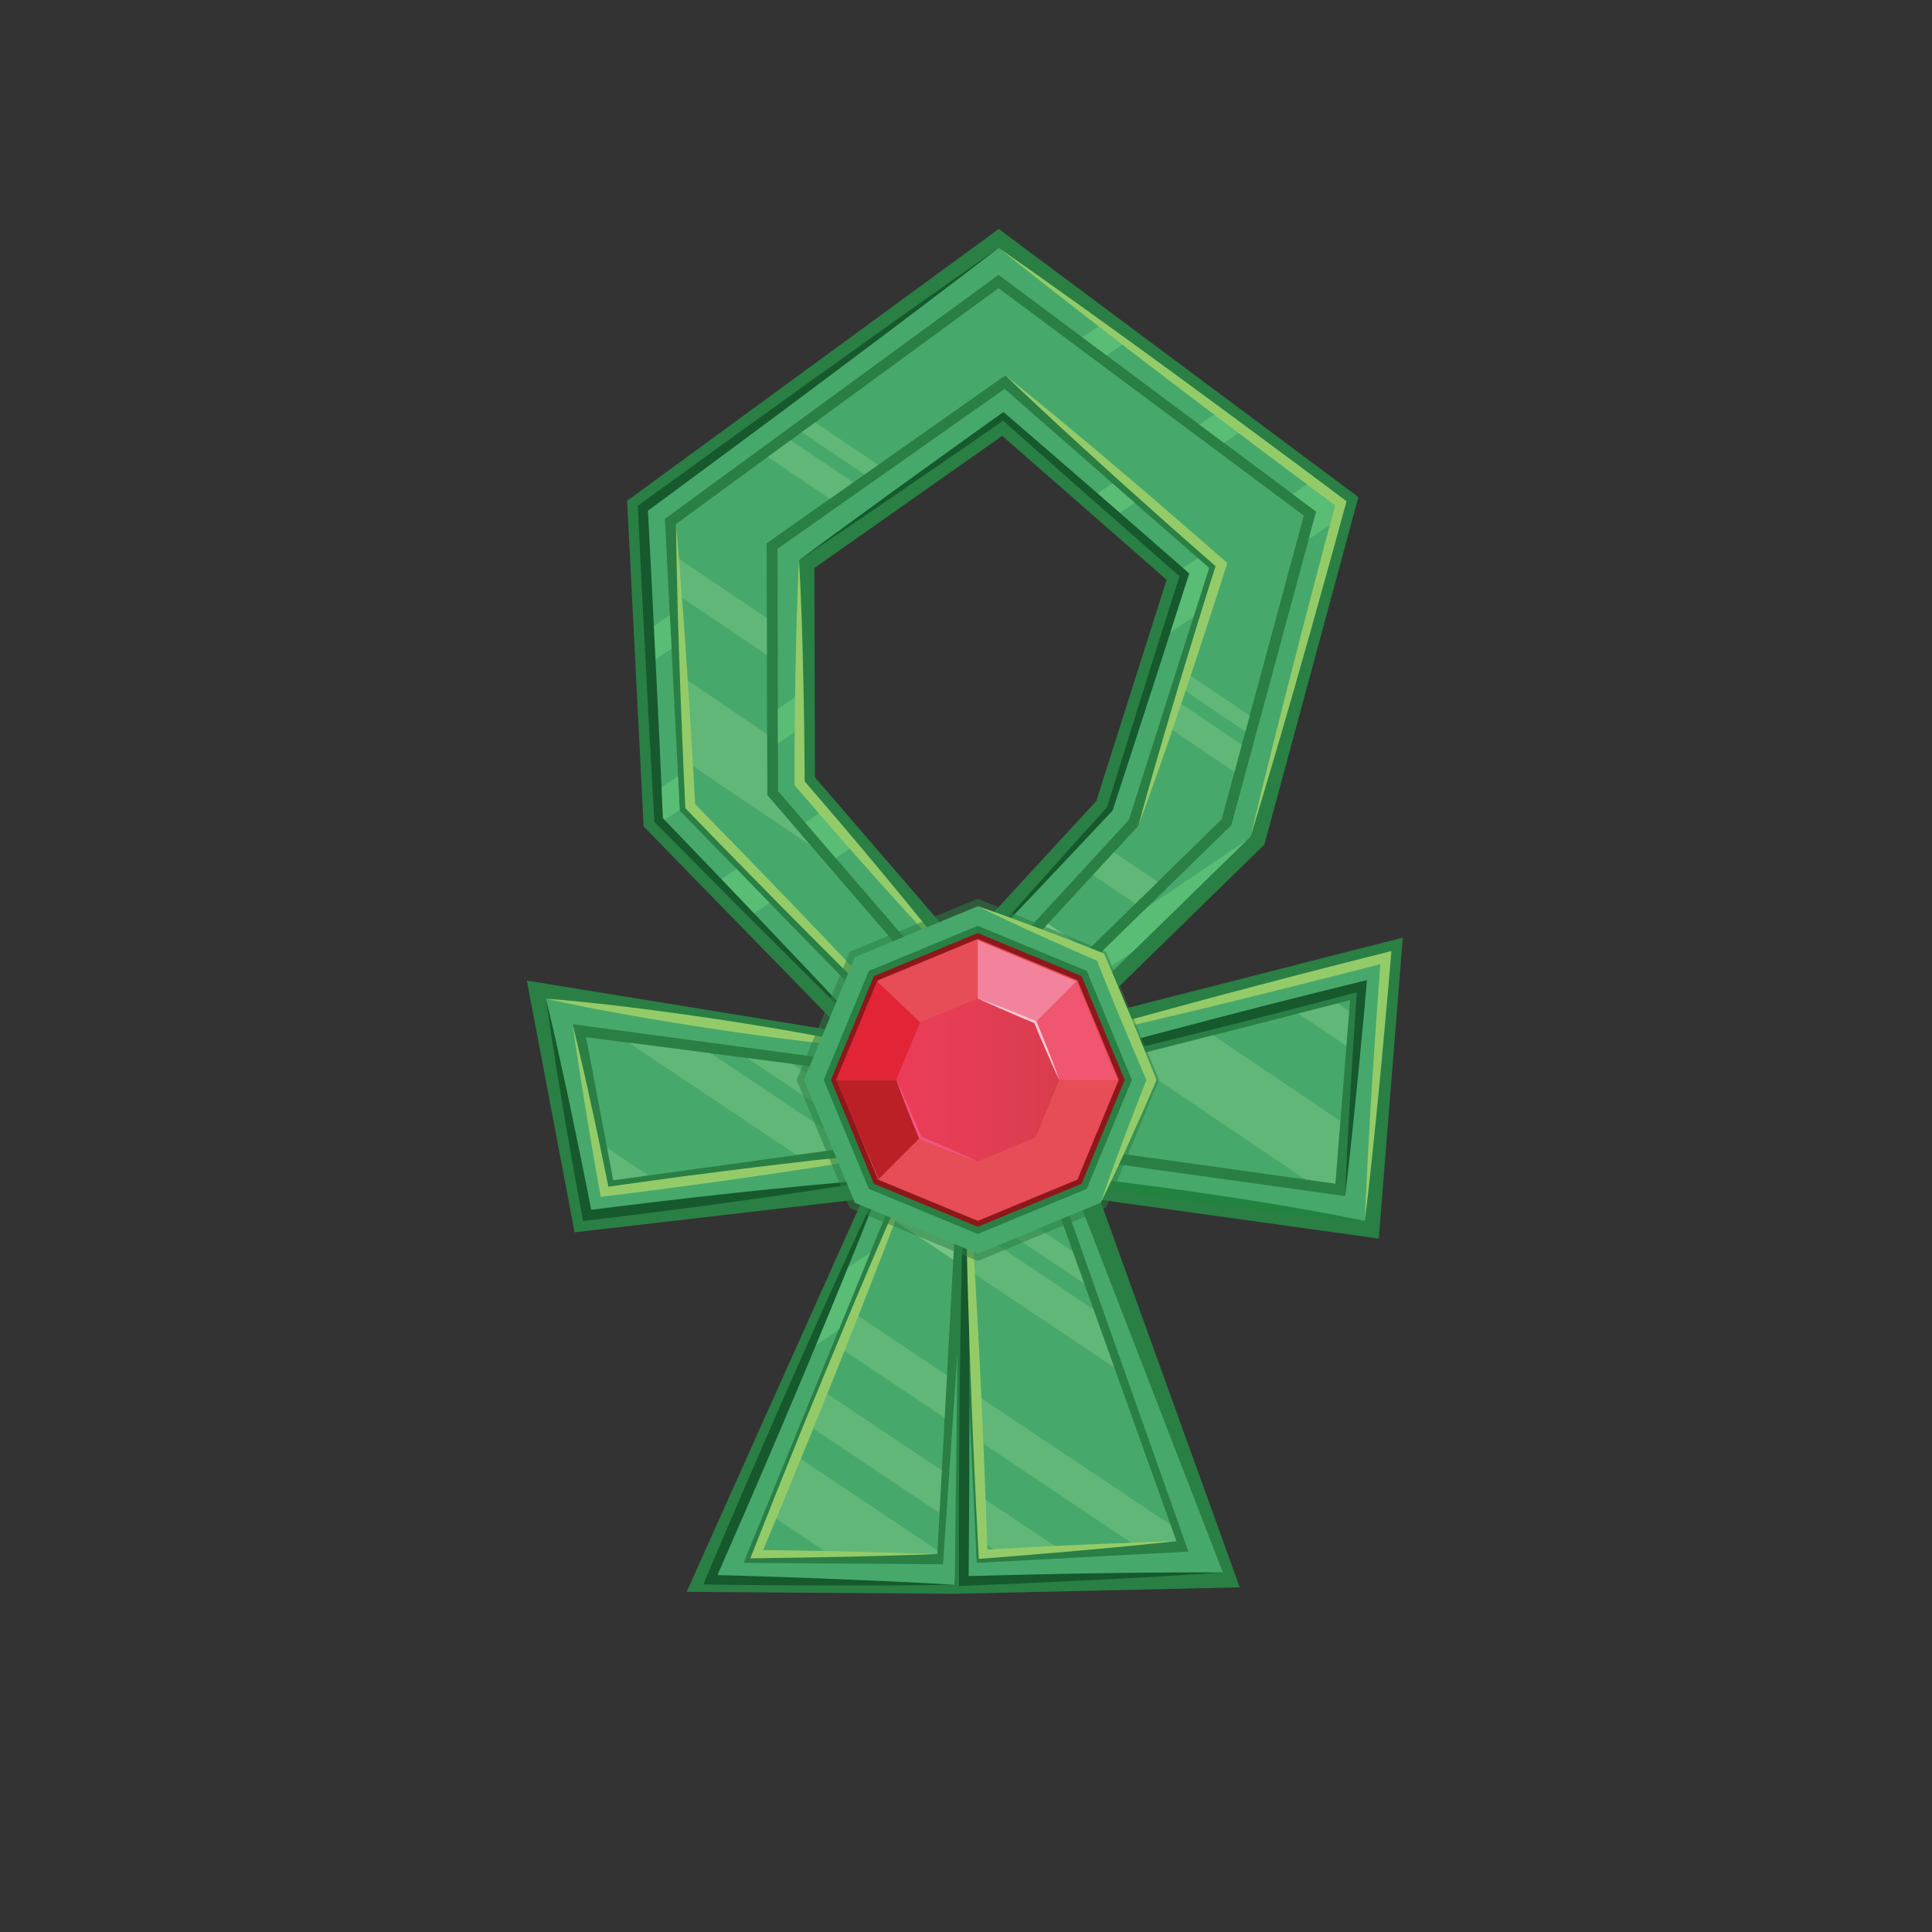 <svg xmlns="http://www.w3.org/2000/svg" xml:space="preserve" id="Layer_1" x="0" y="0" style="enable-background:new 0 0 2000 2000" version="1.1" viewBox="0 0 2000 2000">
  <rect x="0" y="0" width="2000" height="2000" fill="#333333" stroke="none"/>
  <style>
    .st49{fill:#2a7f44}.st50{fill:#47a86b}.st51{opacity:.53}.st51,.st52{fill:#77c484}.st53{fill:#94cb69}.st54{fill:#15592d}.st56{fill:#5abd76}
  </style>
  <path d="m843.6 804.7-.5-216.7 194.4-136.8 170.2 149-72.8 229-139.6 151.5-151.7-176zm583.7 477.5 24.9-311.6-327.6 83.7 184.3-180 97.3-359.7L1033.9 237 649.2 518.4l17.1 337.2 207.7 213-328.6-53.5 49.4 260.6 298.4-34.6-182.4 406.8 277.3 2 58.9-420.7 380.3 53z" class="st49"/>
  <path d="m1239.9 577.7-65.2-57-23.1-20.3-88.2-77.2-23.2-20.3-.3-.2-13.6 9.6-221.5 155.9.1 29.3.3 136.4.1 35.8.1 49.2 28.2 32.7 31.6 36.7 129.1 149.8 174.3-189.3 66.9-210.2 16.1-50.7-11.7-10.2zm-34.2 81-56.8 178.6-154 167.2-111-128.9-31.7-36.6-24.5-28.4-.1-55.9-.1-35.8-.3-136.4v-2.7L1038.5 431l5.8 5.1 88.2 77.2 23.1 20.3 65.2 57 5.2 4.5-20.3 63.6zM1006 1184.1l-3 43.6 54.1-36.5-51.1-7.1zm-51.6-87.7L796.6 934.6l-18.8 12.7 135.4 138.9-279.2-42-26.7 18 331.7 44.6 29.4 4-14-14.4zm285.5-518.7-65.2-57-23.1-20.3-88.2-77.2-23.2-20.3-.3-.2-13.6 9.6-221.5 155.9.1 29.3.3 136.4.1 35.8.1 49.2 28.2 32.7 31.6 36.7 129.1 149.8 174.3-189.3 66.9-210.2 16.1-50.7-11.7-10.2zm-34.2 81-56.8 178.6-154 167.2-111-128.9-31.7-36.6-24.5-28.4-.1-55.9-.1-35.8-.3-136.4v-2.7L1038.5 431l5.8 5.1 88.2 77.2 23.1 20.3 65.2 57 5.2 4.5-20.3 63.6zm34.2-81-65.2-57-23.1-20.3-88.2-77.2-23.2-20.3-.3-.2-13.6 9.6-221.5 155.9.1 29.3.3 136.4.1 35.8.1 49.2 28.2 32.7 31.6 36.7 129.1 149.8 174.3-189.3 66.9-210.2 16.1-50.7-11.7-10.2zm-34.2 81-56.8 178.6-154 167.2-111-128.9-31.7-36.6-24.5-28.4-.1-55.9-.1-35.8-.3-136.4v-2.7L1038.5 431l5.8 5.1 88.2 77.2 23.1 20.3 65.2 57 5.2 4.5-20.3 63.6zM1006 1184.1l-3 43.6 54.1-36.5-51.1-7.1zm233.9-606.4-65.2-57-23.1-20.3-88.2-77.2-23.2-20.3-.3-.2-13.6 9.6-221.5 155.9.1 29.3.3 136.4.1 35.8.1 49.2 28.2 32.7 31.6 36.7 129.1 149.8 174.3-189.3 66.9-210.2 16.1-50.7-11.7-10.2zm-34.2 81-56.8 178.6-154 167.2-111-128.9-31.7-36.6-24.5-28.4-.1-55.9-.1-35.8-.3-136.4v-2.7L1038.5 431l5.8 5.1 88.2 77.2 23.1 20.3 65.2 57 5.2 4.5-20.3 63.6zm34.2-81-65.2-57-23.1-20.3-88.2-77.2-23.2-20.3-.3-.2-13.6 9.6-221.5 155.9.1 29.3.3 136.4.1 35.8.1 49.2 28.2 32.7 31.6 36.7 129.1 149.8 174.3-189.3 66.9-210.2 16.1-50.7-11.7-10.2zm-34.2 81-56.8 178.6-154 167.2-111-128.9-31.7-36.6-24.5-28.4-.1-55.9-.1-35.8-.3-136.4v-2.7L1038.5 431l5.8 5.1 88.2 77.2 23.1 20.3 65.2 57 5.2 4.5-20.3 63.6zM1006 1184.1l-3 43.6 54.1-36.5-51.1-7.1zm233.9-606.4-65.2-57-23.1-20.3-88.2-77.2-23.2-20.3-.3-.2-13.6 9.6-221.5 155.9.1 29.3.3 136.4.1 35.8.1 49.2 28.2 32.7 31.6 36.7 129.1 149.8 174.3-189.3 66.9-210.2 16.1-50.7-11.7-10.2zm-34.2 81-56.8 178.6-154 167.2-111-128.9-31.7-36.6-24.5-28.4-.1-55.9-.1-35.8-.3-136.4v-2.7L1038.5 431l5.8 5.1 88.2 77.2 23.1 20.3 65.2 57 5.2 4.5-20.3 63.6zm34.2-81-65.2-57-23.1-20.3-88.2-77.2-23.2-20.3-.3-.2-13.6 9.6-221.5 155.9.1 29.3.3 136.4.1 35.8.1 49.2 28.2 32.7 31.6 36.7 129.1 149.8 174.3-189.3 66.9-210.2 16.1-50.7-11.7-10.2zm-34.2 81-56.8 178.6-154 167.2-111-128.9-31.7-36.6-24.5-28.4-.1-55.9-.1-35.8-.3-136.4v-2.7L1038.5 431l5.8 5.1 88.2 77.2 23.1 20.3 65.2 57 5.2 4.5-20.3 63.6zM1006 1184.1l-3 43.6 54.1-36.5-51.1-7.1zm233.9-606.4-65.2-57-23.1-20.3-88.2-77.2-23.2-20.3-.3-.2-13.6 9.6-221.5 155.9.1 29.3.3 136.4.1 35.8.1 49.2 28.2 32.7 31.6 36.7 129.1 149.8 174.3-189.3 66.9-210.2 16.1-50.7-11.7-10.2zm-34.2 81-56.8 178.6-154 167.2-111-128.9-31.7-36.6-24.5-28.4-.1-55.9-.1-35.8-.3-136.4v-2.7L1038.5 431l5.8 5.1 88.2 77.2 23.1 20.3 65.2 57 5.2 4.5-20.3 63.6zm34.2-81-65.2-57-23.1-20.3-88.2-77.2-23.2-20.3-.3-.2-13.6 9.6-221.5 155.9.1 29.3.3 136.4.1 35.8.1 49.2 28.2 32.7 31.6 36.7 129.1 149.8 174.3-189.3 66.9-210.2 16.1-50.7-11.7-10.2zm-34.2 81-56.8 178.6-154 167.2-111-128.9-31.7-36.6-24.5-28.4-.1-55.9-.1-35.8-.3-136.4v-2.7L1038.5 431l5.8 5.1 88.2 77.2 23.1 20.3 65.2 57 5.2 4.5-20.3 63.6zM1006 1184.1l-3 43.6 54.1-36.5-51.1-7.1zm233.9-606.4-65.2-57-23.1-20.3-88.2-77.2-23.2-20.3-.3-.2-13.6 9.6-221.5 155.9.1 29.3.3 136.4.1 35.8.1 49.2 28.2 32.7 31.6 36.7 129.1 149.8 174.3-189.3 66.9-210.2 16.1-50.7-11.7-10.2zm-34.2 81-56.8 178.6-154 167.2-111-128.9-31.7-36.6-24.5-28.4-.1-55.9-.1-35.8-.3-136.4v-2.7L1038.5 431l5.8 5.1 88.2 77.2 23.1 20.3 65.2 57 5.2 4.5-20.3 63.6zm34.2-81-65.2-57-23.1-20.3-88.2-77.2-23.2-20.3-.3-.2-13.6 9.6-221.5 155.9.1 29.3.3 136.4.1 35.8.1 49.2 28.2 32.7 31.6 36.7 129.1 149.8 174.3-189.3 66.9-210.2 16.1-50.7-11.7-10.2zm-34.2 81-56.8 178.6-154 167.2-111-128.9-31.7-36.6-24.5-28.4-.1-55.9-.1-35.8-.3-136.4v-2.7L1038.5 431l5.8 5.1 88.2 77.2 23.1 20.3 65.2 57 5.2 4.5-20.3 63.6zm34.2-81-65.2-57-23.1-20.3-88.2-77.2-23.2-20.3-.3-.2-13.6 9.6-221.5 155.9.1 29.3.3 136.4.1 35.8.1 49.2 28.2 32.7 31.6 36.7 129.1 149.8 174.3-189.3 66.9-210.2 16.1-50.7-11.7-10.2zm-34.2 81-56.8 178.6-154 167.2-111-128.9-31.7-36.6-24.5-28.4-.1-55.9-.1-35.8-.3-136.4v-2.7L1038.5 431l5.8 5.1 88.2 77.2 23.1 20.3 65.2 57 5.2 4.5-20.3 63.6zm34.2-81-65.2-57-23.1-20.3-88.2-77.2-23.2-20.3-.3-.2-13.6 9.6-221.5 155.9.1 29.3.3 136.4.1 35.8.1 49.2 28.2 32.7 31.6 36.7 129.1 149.8 174.3-189.3 66.9-210.2 16.1-50.7-11.7-10.2zm-34.2 81-56.8 178.6-154 167.2-111-128.9-31.7-36.6-24.5-28.4-.1-55.9-.1-35.8-.3-136.4v-2.7L1038.5 431l5.8 5.1 88.2 77.2 23.1 20.3 65.2 57 5.2 4.5-20.3 63.6zm98.3 366.1-232.9 59.5 101.3-99L1291 869.5l3.6-3.5 88.4-326.8 5-18.3-30.3-22.6-71.1-53-25.3-18.8-96.2-71.8-25.3-18.8-106-79.1-368.3 269.4 6.3 125.2 1.8 34.7 6.7 132.2 1.6 30.7 2.4 2.5 59.4 60.9 34.1 35 135.4 138.9-279.2-42.1-68.9-10.3 9.6 50.4 33 174.1 130.6-16.1 65.1-8 111-13.7-40.8 94.5-35.3 81.8-102.9 238.5 252.6 5.2 36-369 6-61.1 70.1 9.8 312.7 43.6 21.4-269 .3-3.5-130.5 33.4zm88.5 213.4-264.2-36.9-71.2-10-51.1-7.1-3 43.6-4.2 60.8-22.6 330.7-206.5-1.4 98.6-241.3 32.7-80.1 42.9-105-96.4 12.8-66.3 8.8-155.5 20.7-31-163.2-2-10.4 14.5 1.9 331.7 44.6 29.4 4-14-14.4-157.7-161.7-34.1-35-58.8-60.3v-1l-1.8-34.7-6.7-132.1-1.8-34.7-5.1-99.7 345.4-252.6 86.5 64.5 25.3 18.8 96.2 71.8 25.3 18.8 71.1 53 24.4 18.2-7.7 28.6-80.1 296-86.8 84.8-118.6 115.8-73.3 71.6 253.1-64.6 138.5-35.4 22.3-5.7-17.4 217.5zm-157-599.6 16.1-50.7-11.7-10.3-65.2-57-23.1-20.3-88.2-77.2-23.2-20.3-.3-.2-13.6 9.6-221.5 156 .1 29.3.3 136.4.1 35.8.1 49.2 28.2 32.7 31.6 36.7 129.1 149.8 174.3-189.3 66.9-210.2zm-240.6 366-111-128.9-31.7-36.7-24.5-28.4-.1-55.9-.1-35.8-.3-136.4v-2.7L1038.5 431l5.8 5.1 88.2 77.2 23.1 20.3 65.2 57 5.2 4.5-20.2 63.6-56.8 178.6-154.1 167.3zm245-426.9-65.2-57-23.1-20.3-88.2-77.2-23.2-20.3-.3-.2-13.6 9.6-221.5 155.9.1 29.3.3 136.4.1 35.8.1 49.2 28.2 32.7 31.6 36.7 129.1 149.8 174.3-189.3 66.9-210.2 16.1-50.7-11.7-10.2zm-34.2 81-56.8 178.6-154 167.2-111-128.9-31.7-36.6-24.5-28.4-.1-55.9-.1-35.8-.3-136.4v-2.7L1038.5 431l5.8 5.1 88.2 77.2 23.1 20.3 65.2 57 5.2 4.5-20.3 63.6zm34.2-81-65.2-57-23.1-20.3-88.2-77.2-23.2-20.3-.3-.2-13.6 9.6-221.5 155.9.1 29.3.3 136.4.1 35.8.1 49.2 28.2 32.7 31.6 36.7 129.1 149.8 174.3-189.3 66.9-210.2 16.1-50.7-11.7-10.2zm-34.2 81-56.8 178.6-154 167.2-111-128.9-31.7-36.6-24.5-28.4-.1-55.9-.1-35.8-.3-136.4v-2.7L1038.5 431l5.8 5.1 88.2 77.2 23.1 20.3 65.2 57 5.2 4.5-20.3 63.6zM1006 1184.1l-3 43.6 54.1-36.5-51.1-7.1zm233.9-606.4-65.2-57-23.1-20.3-88.2-77.2-23.2-20.3-.3-.2-13.6 9.6-221.5 155.9.1 29.3.3 136.4.1 35.8.1 49.2 28.2 32.7 31.6 36.7 129.1 149.8 174.3-189.3 66.9-210.2 16.1-50.7-11.7-10.2zm-34.2 81-56.8 178.6-154 167.2-111-128.9-31.7-36.6-24.5-28.4-.1-55.9-.1-35.8-.3-136.4v-2.7L1038.5 431l5.8 5.1 88.2 77.2 23.1 20.3 65.2 57 5.2 4.5-20.3 63.6zm34.2-81-65.2-57-23.1-20.3-88.2-77.2-23.2-20.3-.3-.2-13.6 9.6-221.5 155.9.1 29.3.3 136.4.1 35.8.1 49.2 28.2 32.7 31.6 36.7 129.1 149.8 174.3-189.3 66.9-210.2 16.1-50.7-11.7-10.2zm-34.2 81-56.8 178.6-154 167.2-111-128.9-31.7-36.6-24.5-28.4-.1-55.9-.1-35.8-.3-136.4v-2.7L1038.5 431l5.8 5.1 88.2 77.2 23.1 20.3 65.2 57 5.2 4.5-20.3 63.6zM1006 1184.1l-3 43.6 54.1-36.5-51.1-7.1zm233.9-606.4-65.2-57-23.1-20.3-88.2-77.2-23.2-20.3-.3-.2-13.6 9.6-221.5 155.9.1 29.3.3 136.4.1 35.8.1 49.2 28.2 32.7 31.6 36.7 129.1 149.8 174.3-189.3 66.9-210.2 16.1-50.7-11.7-10.2zm-34.2 81-56.8 178.6-154 167.2-111-128.9-31.7-36.6-24.5-28.4-.1-55.9-.1-35.8-.3-136.4v-2.7L1038.5 431l5.8 5.1 88.2 77.2 23.1 20.3 65.2 57 5.2 4.5-20.3 63.6zm34.2-81-65.2-57-23.1-20.3-88.2-77.2-23.2-20.3-.3-.2-13.6 9.6-221.5 155.9.1 29.3.3 136.4.1 35.8.1 49.2 28.2 32.7 31.6 36.7 129.1 149.8 174.3-189.3 66.9-210.2 16.1-50.7-11.7-10.2zm-34.2 81-56.8 178.6-154 167.2-111-128.9-31.7-36.6-24.5-28.4-.1-55.9-.1-35.8-.3-136.4v-2.7L1038.5 431l5.8 5.1 88.2 77.2 23.1 20.3 65.2 57 5.2 4.5-20.3 63.6zM1006 1184.1l-3 43.6 54.1-36.5-51.1-7.1zm233.9-606.4-65.2-57-23.1-20.3-88.2-77.2-23.2-20.3-.3-.2-13.6 9.6-221.5 155.9.1 29.3.3 136.4.1 35.8.1 49.2 28.2 32.7 31.6 36.7 129.1 149.8 174.3-189.3 66.9-210.2 16.1-50.7-11.7-10.2zm-34.2 81-56.8 178.6-154 167.2-111-128.9-31.7-36.6-24.5-28.4-.1-55.9-.1-35.8-.3-136.4v-2.7L1038.5 431l5.8 5.1 88.2 77.2 23.1 20.3 65.2 57 5.2 4.5-20.3 63.6zm34.2-81-65.2-57-23.1-20.3-88.2-77.2-23.2-20.3-.3-.2-13.6 9.6-221.5 155.9.1 29.3.3 136.4.1 35.8.1 49.2 28.2 32.7 31.6 36.7 129.1 149.8 174.3-189.3 66.9-210.2 16.1-50.7-11.7-10.2zm-34.2 81-56.8 178.6-154 167.2-111-128.9-31.7-36.6-24.5-28.4-.1-55.9-.1-35.8-.3-136.4v-2.7L1038.5 431l5.8 5.1 88.2 77.2 23.1 20.3 65.2 57 5.2 4.5-20.3 63.6zM1006 1184.1l-3 43.6 54.1-36.5-51.1-7.1zm233.9-606.4-65.2-57-23.1-20.3-88.2-77.2-23.2-20.3-.3-.2-13.6 9.6-221.5 155.9.1 29.3.3 136.4.1 35.8.1 49.2 28.2 32.7 31.6 36.7 129.1 149.8 174.3-189.3 66.9-210.2 16.1-50.7-11.7-10.2zm-34.2 81-56.8 178.6-154 167.2-111-128.9-31.7-36.6-24.5-28.4-.1-55.9-.1-35.8-.3-136.4v-2.7L1038.5 431l5.8 5.1 88.2 77.2 23.1 20.3 65.2 57 5.2 4.5-20.3 63.6zm34.2-81-65.2-57-23.1-20.3-88.2-77.2-23.2-20.3-.3-.2-13.6 9.6-221.5 155.9.1 29.3.3 136.4.1 35.8.1 49.2 28.2 32.7 31.6 36.7 129.1 149.8 174.3-189.3 66.9-210.2 16.1-50.7-11.7-10.2zm-34.2 81-56.8 178.6-154 167.2-111-128.9-31.7-36.6-24.5-28.4-.1-55.9-.1-35.8-.3-136.4v-2.7L1038.5 431l5.8 5.1 88.2 77.2 23.1 20.3 65.2 57 5.2 4.5-20.3 63.6zM1006 1184.1l-3 43.6 54.1-36.5-51.1-7.1zm233.9-606.4-65.2-57-23.1-20.3-88.2-77.2-23.2-20.3-.3-.2-13.6 9.6-221.5 155.9.1 29.3.3 136.4.1 35.8.1 49.2 28.2 32.7 31.6 36.7 129.1 149.8 174.3-189.3 66.9-210.2 16.1-50.7-11.7-10.2zm-34.2 81-56.8 178.6-154 167.2-111-128.9-31.7-36.6-24.5-28.4-.1-55.9-.1-35.8-.3-136.4v-2.7L1038.5 431l5.8 5.1 88.2 77.2 23.1 20.3 65.2 57 5.2 4.5-20.3 63.6zm34.2-81-65.2-57-23.1-20.3-88.2-77.2-23.2-20.3-.3-.2-13.6 9.6-221.5 155.9.1 29.3.3 136.4.1 35.8.1 49.2 28.2 32.7 31.6 36.7 129.1 149.8 174.3-189.3 66.9-210.2 16.1-50.7-11.7-10.2zm-34.2 81-56.8 178.6-154 167.2-111-128.9-31.7-36.6-24.5-28.4-.1-55.9-.1-35.8-.3-136.4v-2.7L1038.5 431l5.8 5.1 88.2 77.2 23.1 20.3 65.2 57 5.2 4.5-20.3 63.6zm34.2-81-65.2-57-23.1-20.3-88.2-77.2-23.2-20.3-.3-.2-13.6 9.6-221.5 155.9.1 29.3.3 136.4.1 35.8.1 49.2 28.2 32.7 31.6 36.7 129.1 149.8 174.3-189.3 66.9-210.2 16.1-50.7-11.7-10.2zm-34.2 81-56.8 178.6-154 167.2-111-128.9-31.7-36.6-24.5-28.4-.1-55.9-.1-35.8-.3-136.4v-2.7L1038.5 431l5.8 5.1 88.2 77.2 23.1 20.3 65.2 57 5.2 4.5-20.3 63.6z" class="st50"/>
  <path d="m1384.8 1038.7-40.9 10.5-88.1 22.5-91.2 23.3-206.3 52.7 25.6-25-163.7-21.3-46.9-6.1-37.8-4.9-84.8-11-44-5.7 21.8 114.8 6.3 33.4 36.2-5 153.6-21.2 56.6-7.8 25.2-3.5 31.3-4.3 21-2.9-5.4 13.3-8.1 19.9-6.5 16-14.6 35.9-39.6 97.4-14.6 35.9-18 44.3-14.6 35.9-12.8 31.5-25.2 62.1-16 39.3h187l.2-3.7 2.1-38.7 2.4-44.1 2.9-54.4 2.4-44.1 6.5-119.6 2.4-44.1 1.1-19.7 1.3-24.4 2.4-44.9 357.4 50 31 4.3 5.2-64.8 6.2-77.8 2.9-36.1.9-11.2-12.8 3.3zm-253.4-133-46.5 50.5 41 27.7 49.6-48.5-44.1-29.7zm0 0-46.5 50.5 41 27.7 49.6-48.5-44.1-29.7zm-97.7-607.4L843.9 437.2 830 447.3l-11.5 8.4-23.7 17.3-95 69.5 1.8 35 2 39.4 4.3 84.8 4.4 87.8 2.3 44.9 275.3 282.2 84.6-82.7 51.4-50.2 49.6-48.5 23.1-22.5 66.1-64.6 13.3-49.3 7.6-28.2 3.7-13.7 4.5-16.4 55.9-206.8-316-235.4zm195 398.6-5.1 16-4.2 13.3-8.7 27.5-32.1 100.9-25.5 27.7-21.6 23.5-46.5 50.5-48.2 52.3-42.6 46.3-154.8-179.4-45.1-52.4-.2-63-.2-82.1-.1-38.2-.2-77.4 65.4-46 24.2-17 11.7-8.2 14.1-9.9 131.7-92.7 223.7 195.8-35.7 112.5zm-97.3 208.8-46.5 50.5 41 27.7 49.6-48.5-44.1-29.7zm0 0-46.5 50.5 41 27.7 49.6-48.5-44.1-29.7z" class="st50"/>
  <path d="m883.3 499.4-24.2 17-64.3-43.4 23.7-17.3zm402.3 271.5-7.6 28.2-67.4-45.5 8.8-27.4zM793.9 678l-90.3-61-2-39.4 92.3 62.2zm359.2 204.2 45.5 30.8-23.1 22.5-44.1-29.8zm243.5 164.4-2.9 36.1-49.8-33.6 40.9-10.4zM839.4 875.5l-127.1-85.8-4.4-87.9 86.2 58.2.2 63.1z" class="st51"/>
  <path d="m1084.9 956.3 41 27.6-51.4 50.2-37.8-25.5z" class="st52"/>
  <path d="m1387.5 1160.5-5.2 64.8-30.9-4.3-186.8-126.1 91.2-23.3zM909.1 481.2l-14.1 9.9-65-43.8 13.9-10.1zm384.7 259.6-4.5 16.5-65.7-44.4 5.1-16z" class="st51"/>
  <path d="M592.8 1060.3c3.5 14.3 6.9 28.7 10.2 43l4.9 21.6 4.7 21.6 2.4 10.8 2.3 10.8 4.5 21.6 4.5 21.6 4.4 21.7-5.5-3.9c26.5-3.8 53-7.4 79.5-11 26.5-3.5 53.1-6.8 79.6-10.1l19.9-2.4 19.9-2.3 19.9-2.3 20-2.1 20-2.1 20-1.9c13.3-1.3 26.7-2.5 40-3.5-13.2 2.5-26.3 4.8-39.5 7.1l-19.8 3.3-19.8 3.2-19.8 3.2-19.8 3-19.8 3-19.8 2.9c-26.5 3.9-53 7.6-79.5 11.1s-53 7-79.6 10.2l-4.7.6-.8-4.5-3.9-21.8c-1.3-7.3-2.5-14.5-3.8-21.8l-3.7-21.8-1.8-10.9-1.8-10.9-3.5-21.8-3.4-21.8c-2.3-14.2-4.4-28.8-6.4-43.4zm-27.7-26.5c29.3 2.2 58.5 5.4 87.6 9 29.1 3.6 58.2 7.6 87.2 11.9 29 4.3 58 9.1 86.9 14.2 28.9 5.2 57.7 10.6 86.4 17.2-29.3-2.2-58.5-5.4-87.6-9-29.1-3.6-58.2-7.6-87.2-12s-58-9.1-86.9-14.2c-28.9-5.1-57.7-10.5-86.4-17.1z" class="st53"/>
  <path d="M914.3 1220.5c-25.4 4.5-50.8 8.4-76.3 12.3l-19.1 2.8c-6.4 1-12.7 1.9-19.1 2.8l-38.2 5.4c-25.5 3.5-51 6.9-76.6 10.2l-38.3 4.8-38.3 4.6-4.8.6-.9-4.8c-3.5-18.7-6.9-37.5-10.2-56.2-3.4-18.7-6.5-37.5-9.7-56.3-1.6-9.4-3.1-18.8-4.7-28.2-1.5-9.4-3.1-18.8-4.5-28.2-1.5-9.4-3-18.8-4.3-28.2-1.4-9.4-2.8-18.8-4.1-28.3 2.3 9.3 4.4 18.5 6.6 27.8 2.2 9.3 4.2 18.6 6.3 27.9 2.1 9.3 4.1 18.6 6.1 27.9 2 9.3 4.1 18.6 6 27.9 3.9 18.6 7.8 37.3 11.6 55.9 3.8 18.7 7.5 37.3 11.1 56l-5.7-4.2 38.3-4.8 38.3-4.6c25.6-3 51.1-5.9 76.7-8.7l38.4-4c6.4-.7 12.8-1.3 19.2-1.9l19.2-1.9c25.7-2.4 51.3-4.8 77-6.6z" class="st54"/>
  <path d="M1071.1 1084.2c30-9 60-17.5 90.2-26l22.6-6.3c7.5-2.1 15.1-4.2 22.6-6.2l45.3-12.3c30.2-8 60.4-16.1 90.7-23.9l45.4-11.7 45.5-11.5 7-1.8-.6 7.2c-1.9 22.7-3.9 45.4-6 68.1-2 22.7-4.2 45.4-6.3 68-1.1 11.3-2.3 22.7-3.4 34s-2.3 22.7-3.5 34c-1.2 11.3-2.4 22.7-3.7 34-1.3 11.3-2.6 22.6-4 34 .4-11.4.9-22.8 1.5-34.2.5-11.4 1.1-22.8 1.7-34.1.6-11.4 1.2-22.8 1.9-34.1.7-11.4 1.3-22.7 2-34.1 1.5-22.7 2.9-45.5 4.5-68.2 1.6-22.7 3.2-45.5 4.9-68.2l6.4 5.4-45.4 11.7-45.5 11.5c-30.3 7.7-60.7 15-91 22.5l-45.6 10.9-22.8 5.4-22.8 5.3c-30.5 7.2-61 14.2-91.6 20.6z" class="st53"/>
  <path d="M1102.3 1205.2c14.9 34.7 29.4 69.6 43.7 104.5l10.7 26.2 10.6 26.3c7.1 17.5 14.1 35 21.1 52.6l20.9 52.7 20.6 52.8c6.9 17.6 13.7 35.2 20.4 52.8 6.7 17.6 13.6 35.2 20.3 52.9l2.5 6.6-7 .2-67.1 1.6c-22.4.4-44.7.9-67.1 1.2-22.4.3-44.7.7-67.1.8-11.2.1-22.4.2-33.6.2-11.2.1-22.4 0-33.6 0 11.2-.8 22.3-1.5 33.5-2.2 11.2-.7 22.3-1.4 33.5-2 22.3-1.3 44.7-2.5 67-3.6 22.3-1.1 44.7-2.1 67-3.2l67-2.8-4.5 6.8c-7-17.6-13.8-35.2-20.6-52.7-6.9-17.6-13.8-35.2-20.5-52.8l-20.3-52.9-20-53c-6.7-17.6-13.3-35.4-19.8-53.1l-9.9-26.6-9.7-26.6c-12.9-35.4-25.7-70.9-38-106.7z" style="fill:#fff4c6"/>
  <path d="m994 1171-5.8 478.9 295.2-6.7-145.5-403.2" class="st49"/>
  <path d="m1102.3 1205.2 163.6 422.6-268.2 8.8 1.9-465.6" class="st50"/>
  <path d="m990.1 1176.5 21 441.4 219.1-11.7-149.2-421.7" class="st49"/>
  <path d="M1412.8 1263.9c-32.2-2.3-64.3-5.6-96.3-9.3-32-3.7-64-7.8-95.9-12.2-31.9-4.4-63.8-9.3-95.6-14.5-31.8-5.3-63.5-10.8-95.1-17.5 32.2 2.3 64.3 5.6 96.3 9.2 32 3.7 64 7.8 95.9 12.2 31.9 4.5 63.8 9.3 95.6 14.5 31.8 5.4 63.5 11 95.1 17.6z" style="fill:#228240"/>
  <path d="m1217.8 1595.4-44.7 2.9-76.7 5.1-62.1 4.1-16.5 1.1-.6-12.5-1.9-47-2.5-58-2-47-5.3-127.5-2-47.1-.9-20.9-1.1-26-1.9-46.1 70.5 6.1 40.4 112.9 11.9 33.2 9.6 26.8 21.5 60.1 58.3 162.9z" class="st50"/>
  <path d="m735.5 1090.2 145.7 97.5-56.6 7.8-173.9-116.3z" class="st51"/>
  <path d="m938.8 1226.2 50.3 33.7-2.4 44.1-62.6-41.9z" class="st52"/>
  <path d="m1153.5 1415.6-148-99-2-47.1 128.5 86zm-525-227.4 42.5 28.5-36.2 4.9zm256 171.4 95.8 64-2.4 44.1-108-72.2zm333.3 235.8-44.7 2.9-160.3-107.2-2-47 201 134.4zm-365.9-155.6 123 82.3-2.4 44.1-135.2-90.5zm244.5 163.6-62.1 4.1-17.1-11.4-1.9-47zm-126 1.5-.2 3.8-112.2-.1-58.8-39.3 25.3-62.1zm152-276.2-119.8-80.1-12.4-8.3-44.9-30.1-38.9-26-133.1-89 46.9 6.1 117.6 78.6 15.6 10.4 38.1 25.6 10 6.7 109 72.9z" class="st51"/>
  <path d="M1265.9 1627.8c-11.2.8-22.3 1.5-33.5 2.2-11.2.7-22.3 1.4-33.5 2l-33.5 1.9-33.5 1.7c-11.2.6-22.3 1.1-33.5 1.6l-33.5 1.6-67 2.8-5.1.2v-5.2l-.1-14.6v-43.7c.1-19.4 0-38.8.2-58.2l.4-58.2c.1-19.4.4-38.8.7-58.2l.4-29.1.5-29.1.5-29.1.7-29.1c.9-38.8 2-77.6 3.5-116.4 1.3 38.8 2 77.6 2.6 116.4l.4 29.1.3 29.1.3 29.1.1 29.1c.1 19.4.2 38.8.2 58.2l-.1 58.2c0 19.4-.2 38.8-.3 58.2l-.2 29.1-.1 14.6-.2 14.6-5.1-5 67.1-1.6 33.5-.7c11.2-.2 22.4-.5 33.5-.6l33.5-.5 33.5-.3c11.2-.1 22.4-.2 33.6-.2 11.3 0 22.5 0 33.7.1z" class="st54"/>
  <path d="M1217.8 1595.4c-16.6 1.8-33.3 3.5-49.9 5.1-16.6 1.6-33.3 3.2-49.9 4.6l-25 2.2-25 2.1c-16.7 1.4-33.3 2.7-50 4l-4.7.3-.3-4.8c-1.9-36-3.7-72-5.2-108s-3-72-4.1-108c-.6-18-1.2-36-1.7-54s-1-36-1.3-54l-.5-27-.4-27c-.2-18-.4-36.1-.4-54.1 1.5 18 2.9 35.9 4.2 53.9l1.9 27 1.7 27c1.2 18 2.2 36 3.2 54 1.1 18 1.9 36 2.9 54 1.9 36 3.5 72 5 108s2.8 72 3.9 108l-4.9-4.4c16.7-1 33.4-1.8 50.1-2.7l25-1.3 25-1.1c16.7-.8 33.4-1.4 50.1-2 16.9-.9 33.6-1.5 50.3-1.8zm-39.3-740.8c6.1-22.9 12.6-45.6 19.1-68.3 6.6-22.7 13.2-45.4 20-68 6.7-22.7 13.7-45.2 20.6-67.8 6.9-22.6 14-45.1 21.2-67.7l1.6 5.6c-18.7-16.3-37.2-32.7-55.8-49.1l-27.7-24.8-13.9-12.4-13.8-12.5-27.5-25-27.4-25.1c-18.1-16.9-36.3-33.7-54.2-50.9 19.4 15.4 38.5 31.2 57.7 47l28.5 23.8 28.4 24 14.2 12 14.1 12.1 28.2 24.2c18.7 16.2 37.4 32.5 56.1 48.8l2.6 2.3-1 3.3c-7.2 22.5-14.4 45-21.8 67.5-7.4 22.4-14.7 44.9-22.3 67.3-7.5 22.4-15.2 44.8-22.9 67.1-7.9 22.1-15.7 44.4-24 66.6z" class="st53"/>
  <path d="m693.4 636.8 1.8 34.7-21.6 14.5-1.8-34.6zm471.7-282.2-19.6 13.2-25.2-18.8 19.6-13.2zm-463.2 449 1.7 34.7-19.4 13.1-2.4-2.5-1.6-30.7zm125.7-48.9-22.3 15-.1-35.8 22.3-15zm324-254.3 23.1 20.2-19.1 12.9-23.1-20.2zm135-55.2-19.6 13.2-25.3-18.8 19.6-13.2z" class="st56"/>
  <path d="m954.4 1096.4 14 14.4-29.4-4z" style="fill:#f5ce30"/>
  <path d="m1291 869.5-118.6 115.8-103.1 69.5L1187.8 939zm-528.5 30.1 34.1 35-18.8 12.6-34.1-34.9zm121.4-23.9-18.7 12.6-31.6-36.7 18.6-12.6zm356-298 11.7 10.2-16.1 50.7-29.8 20.1 20.2-63.6-5.1-4.5zm148.1-56.9-5 18.4-28.3 19 7.8-28.6-24.4-18.2 19.6-13.2zM873.5 1315l27.5-18.5-32.7 80.1-30 20.2z" class="st56"/>
  <path d="M988.1 1640.5c-21.1.4-42.1.6-63.2.7l-31.6.1h-31.6c-10.5 0-21.1-.1-31.6-.1l-31.6-.2c-10.5 0-21.1-.2-31.6-.3l-31.6-.4-7.2-.1 2.8-6.7c7.3-17.4 14.7-34.7 22.1-52l11.1-26c3.7-8.7 7.4-17.3 11.2-25.9l22.5-51.8c3.7-8.6 7.5-17.3 11.3-25.9l11.4-25.8 11.4-25.8 11.5-25.8 11.5-25.8 11.7-25.7c15.6-34.3 31.3-68.5 47.6-102.5-13.6 35.1-27.6 70.1-41.9 104.9l-10.7 26.1-10.8 26.1-10.8 26.1-10.9 26-11 26c-3.6 8.7-7.3 17.4-11 26l-22.2 51.9c-3.7 8.7-7.4 17.3-11.2 25.9l-11.3 25.9c-7.5 17.3-15 34.5-22.6 51.7l-4.4-6.8 31.6.9c10.5.3 21.1.6 31.6 1l31.6 1.1c10.5.4 21 .7 31.6 1.2l31.6 1.3 31.6 1.4c21 1 42 2.1 63.1 3.3z" class="st54"/>
  <path d="m1128.3 1201.2-28.2 19-70.1-9.7-6 61.1-25.2 17 4.2-60.9 54.1-36.4z" style="fill:#dbbf48"/>
  <path d="M1392.5 1238.2c.7-18.2 1.5-36.3 2.5-54.5l1.4-27.2 1.6-27.2c1-18.2 2.2-36.3 3.4-54.4 1.1-18.1 2.4-36.3 3.7-54.4l5.9 5c-34.4 9.2-68.9 18.1-103.4 26.9-34.5 8.8-69 17.5-103.6 25.9l-25.9 6.4-26 6.2c-17.3 4.1-34.6 8.3-52 12.3l-26 6-26 5.9c-17.4 3.9-34.8 7.7-52.2 11.4 17.1-5.1 34.2-10.1 51.3-15l25.7-7.3 25.7-7.2c17.1-4.8 34.3-9.5 51.5-14.1l25.8-7 25.8-6.8c34.4-9.2 68.9-18.1 103.3-27 34.5-8.8 69-17.5 103.6-25.9l6.5-1.6-.6 6.6c-1.6 18.1-3.2 36.2-5 54.3-1.7 18.1-3.4 36.2-5.3 54.3l-2.7 27.1-2.9 27.1c-1.9 18-3.9 36.1-6.1 54.2z" class="st54"/>
  <path d="m913.2 1086.1-29.6-29-29.5-29.1c-19.6-19.5-39.2-38.9-58.7-58.5-19.5-19.5-39.1-39-58.5-58.7L678.6 852l-1.2-1.2-.1-1.7-4.5-80.7-2.2-40.3-2.1-40.3c-1.4-26.9-2.9-53.8-4.2-80.7l-3.9-80.7-.1-2.8 2.2-1.6 23.1-16.8 23.1-16.7 46.2-33.4 23.1-16.7 23.2-16.6 46.3-33.3 46.4-33.1 23.2-16.6 23.3-16.5c15.5-11 31-22 46.6-32.9 15.5-11 31.2-21.8 46.8-32.7-15.1 11.6-30.2 23.2-45.3 34.7-15.1 11.5-30.3 23-45.5 34.5l-22.8 17.2-22.8 17.1-45.6 34.2-45.7 34.1-22.9 17-22.9 17-45.9 33.9-22.9 17-23 16.9 2.1-4.4 4.2 80.7c1.4 26.9 2.7 53.8 4 80.7l2 40.3 1.9 40.3 3.6 80.7-1.3-2.9 57.4 59.8c19.1 19.9 38.1 40 57.2 60s38 40.1 57 60.2l28.4 30.2 28.2 30.2z" style="fill:#16592d"/>
  <path d="m994.9 1004.6 18.8-21.3 18.9-21.3c12.6-14.2 25.2-28.3 37.8-42.4l38-42.3 19-21.1 19.1-21.1-.7 1.2 18.8-60.7 19-60.7 9.5-30.3 9.6-30.3 19.2-60.6 1.3 4.7c-15.7-13.6-31.2-27.4-46.8-41.1l-46.8-41.1L1083 475l-46.6-41.3 4.5.2-53.2 36.7-53.3 36.6-53.4 36.4-27 18.2-26.8 18 26-19.2 26.1-19.1 52.3-38 52.4-37.8 52.5-37.6 2.3-1.6 2.2 1.9 47 40.6 47.1 40.8 46.9 40.9c15.6 13.7 31.3 27.3 46.9 41l2.2 1.9-.9 2.8-19.4 60.5-9.7 30.3-9.8 30.2-19.6 60.5-19.7 60.4-.2.7-.5.5-19.4 20.7-19.5 20.7-39 41.3c-13.1 13.7-26.1 27.5-39.2 41.2l-19.6 20.5-19.7 20.7z" class="st54"/>
  <path d="M989.9 1116.8c-23.9-22.6-47.4-45.6-70.9-68.6-11.7-11.6-23.5-23-35.1-34.6L849 978.8c-23.1-23.3-46.4-46.6-69.3-70.1l-34.5-35.2-34.3-35.4-1.4-1.4-.1-1.9c-.6-12.2-1.2-24.3-1.7-36.5l-1.5-36.5c-1.1-24.3-1.9-48.7-2.8-73.1-.5-12.2-.8-24.4-1.2-36.5-.4-12.2-.8-24.4-1-36.5-.3-12.2-.6-24.4-.8-36.6-.3-12.2-.5-24.4-.6-36.6 1.1 12.1 2.1 24.3 3.1 36.4 1 12.1 1.9 24.3 2.8 36.5 1 12.2 1.8 24.3 2.7 36.5.8 12.2 1.8 24.3 2.5 36.5 1.6 24.3 3.2 48.6 4.6 73l2.2 36.5c.7 12.2 1.3 24.3 2 36.5l-1.5-3.3 34.5 35.2 34.3 35.4c22.9 23.5 45.6 47.3 68.3 71l33.9 35.8c11.3 11.9 22.5 24 33.8 35.9 22.5 23.8 44.9 47.9 66.9 72.4zm-19.7 491.9-23.4.9-23.4.7c-15.6.4-31.2.9-46.7 1.2-15.6.3-31.2.7-46.7.9l-46.7.7-6.6.1 2.5-6.2 21.4-54.1 21.7-54 10.9-27 11.1-26.9c7.4-18 14.7-35.9 22.2-53.8l11.2-26.9c3.7-9 7.5-17.9 11.3-26.9l11.4-26.8c3.8-8.9 7.6-17.9 11.5-26.8l11.5-26.7 11.7-26.7c7.8-17.8 15.7-35.5 23.8-53.2-6.6 18.3-13.3 36.5-20.1 54.7l-10.3 27.3-10.4 27.2c-3.4 9.1-7 18.1-10.5 27.2l-10.6 27.1c-3.5 9.1-7.1 18.1-10.7 27.1l-10.7 27.1c-7.1 18.1-14.4 36-21.7 54.1l-10.9 27-11 27-22.1 53.9-22.4 53.7-4.1-6.1 46.7.7c15.6.2 31.2.6 46.7.9 15.6.3 31.2.8 46.7 1.2l23.4.8c7.8-.1 15.5.2 23.3.6z" class="st53"/>
  <path d="M827.2 579.8c1.1 19.2 1.9 38.5 2.6 57.7.4 9.6.6 19.2.9 28.9.3 9.6.5 19.2.7 28.9.5 19.2.8 38.5 1.1 57.7l.3 28.9c.1 9.6.1 19.2.2 28.9l-1.3-3.4c14 16.1 27.8 32.3 41.7 48.6 13.8 16.3 27.6 32.6 41.2 49l20.4 24.7 20.2 24.8c13.4 16.6 26.8 33.3 39.7 50.3-14.9-15.4-29.3-31.1-43.8-46.7l-21.6-23.7-21.4-23.8c-14.3-15.9-28.4-31.9-42.4-47.9-14-16.1-28-32.2-41.9-48.4l-1.3-1.5V782c0-9.6.1-19.2.2-28.9.1-19.2.4-38.5.8-57.7.2-9.6.3-19.2.6-28.9.3-9.6.5-19.2.8-28.9.6-19.4 1.2-38.6 2.3-57.8z" class="st53"/>
  <path d="m1199.7 1117.9-54.9 132.6-132.6 54.9-132.6-54.9-54.9-132.6 54.9-132.6 132.6-54.9 132.6 54.9z" style="opacity:.53;fill:#2a7f44"/>
  <path d="m885 1245.1-52.7-127.2L885 990.7l127.2-52.6 127.2 52.6 52.6 127.2-52.6 127.2-127.2 52.7z" class="st50"/>
  <path d="m899.4 1230.7-46.7-112.8 46.7-112.8 112.8-46.7 112.8 46.7 46.7 112.8-46.7 112.8-112.8 46.7z" class="st49"/>
  <path d="m1161.2 1117.9-43.7 105.4-105.3 43.6-105.4-43.6-43.6-105.4 43.6-105.3 105.4-43.7 105.3 43.7z" style="fill:#e74d56;stroke:#8d181b;stroke-width:5.684;stroke-miterlimit:10"/>
  <linearGradient id="SVGID_1_" x1="927.802" x2="1096.573" y1="1117.923" y2="1117.923" gradientUnits="userSpaceOnUse">
    <stop offset="0" style="stop-color:#eb3c57"/>
    <stop offset=".359" style="stop-color:#e63d55"/>
    <stop offset=".802" style="stop-color:#dd3d50"/>
    <stop offset="1" style="stop-color:#d83d4c"/>
  </linearGradient>
  <path d="m952.5 1177.6-24.7-59.7 24.7-59.6 59.7-24.8 59.7 24.8 24.7 59.6-24.7 59.7-59.7 24.7z" style="fill:url(#SVGID_1_)"/>
  <path d="M865.5 1117.9h62.3l24.7 59.7-42.9 42.9z" style="fill:#ba2026"/>
  <path d="m1071.9 1058.3 42.3-42.4 42.4 102h-60z" style="fill:#f0566f"/>
  <path d="M1012.2 1033.5v-60.1l102 42.5-42.3 42.4z" style="fill:#f3839c"/>
  <path d="M865.5 1117.9h62.3l24.7-59.6-44.6-42.4z" style="fill:#e22437"/>
  <path d="M1012.2 1033.5c5.1 1.8 10.1 3.7 15.2 5.5 5 1.9 10.1 3.8 15.1 5.8 5 1.9 10 4 15 6l14.9 6.1.5.2.2.5 6.1 14.9 6 15c2 5 3.9 10 5.8 15.1 1.9 5 3.8 10.1 5.5 15.2-2.4-4.9-4.6-9.8-6.8-14.7-2.2-4.9-4.4-9.8-6.6-14.8-2.2-4.9-4.3-9.9-6.4-14.8l-6.2-14.9.8.8-14.9-6.3c-4.9-2.1-9.9-4.2-14.8-6.4-4.9-2.1-9.9-4.3-14.8-6.6-4.9-2-9.8-4.2-14.6-6.6z" style="fill:#f9c6d2"/>
  <path d="M1012.2 1202.3c-5.1-1.8-10.1-3.7-15.2-5.5-5-1.9-10.1-3.8-15.1-5.8-5-1.9-10-4-15-6l-14.9-6.1-.5-.2-.2-.5-6.1-14.9-6-15c-2-5-3.9-10-5.8-15.1-1.9-5-3.8-10.1-5.5-15.2 2.4 4.9 4.6 9.8 6.8 14.7 2.2 4.9 4.4 9.8 6.6 14.8 2.2 4.9 4.3 9.9 6.4 14.8l6.2 14.9-.8-.8 14.9 6.3c4.9 2.1 9.9 4.2 14.8 6.4 4.9 2.1 9.9 4.3 14.8 6.6 4.8 2 9.7 4.3 14.6 6.6z" style="fill:#f05682"/>
  <path d="M1012.2 938.1c10.9 3.7 21.7 7.5 32.5 11.5l16.2 5.9 16.1 6c10.8 4 21.5 8.1 32.2 12.3 10.7 4.1 21.4 8.4 32 12.6l1.8.7.8 1.9c4.5 10.5 9.1 21.1 13.5 31.7 4.5 10.6 8.9 21.2 13.3 31.7 4.4 10.6 8.8 21.2 13.1 31.8 4.3 10.6 8.6 21.3 12.8 31.9l.8 1.9-.8 1.8c-9.1 21.1-18.3 42.1-27.8 63l-7.1 15.7-7.3 15.6c-4.9 10.4-9.8 20.8-14.9 31.1 3.7-10.9 7.5-21.7 11.4-32.5l5.9-16.2 6-16.1c8-21.5 16.4-42.9 24.8-64.2v3.7c-4.5-10.5-9-21.1-13.5-31.7-4.5-10.6-8.9-21.2-13.3-31.7-4.4-10.6-8.8-21.2-13-31.8-4.3-10.6-8.6-21.3-12.8-31.9l2.6 2.6c-10.5-4.6-21.1-9.1-31.5-13.8-10.5-4.6-21-9.3-31.4-14.1l-15.7-7.1-15.6-7.3c-10.4-5-20.8-9.9-31.1-15zm21.7-681.4c30.3 21 60.2 42.4 90.2 63.8l44.8 32.3 44.7 32.5 44.5 32.7c14.8 10.9 29.7 21.8 44.4 32.8 29.6 21.9 59.2 43.8 88.6 66l2.8 2.1-.9 3.4-11.8 43.1-12 43.1-12 43.1-12.2 43-6.1 21.5-6.2 21.5c-4.2 14.3-8.2 28.6-12.5 42.9-8.4 28.6-16.9 57.2-25.6 85.7 6.8-29 13.9-58 21.1-86.9 3.5-14.5 7.2-28.9 10.9-43.4l5.5-21.7 5.6-21.6 11.1-43.3 11.3-43.2 11.4-43.2 11.6-43.2 1.9 5.5c-29.6-21.9-59-44-88.5-66.1-14.7-11-29.4-22.1-44.1-33.3l-44-33.4-43.9-33.6-43.7-33.7c-29.1-22.7-58.2-45.4-86.9-68.4z" class="st53"/>
</svg>
